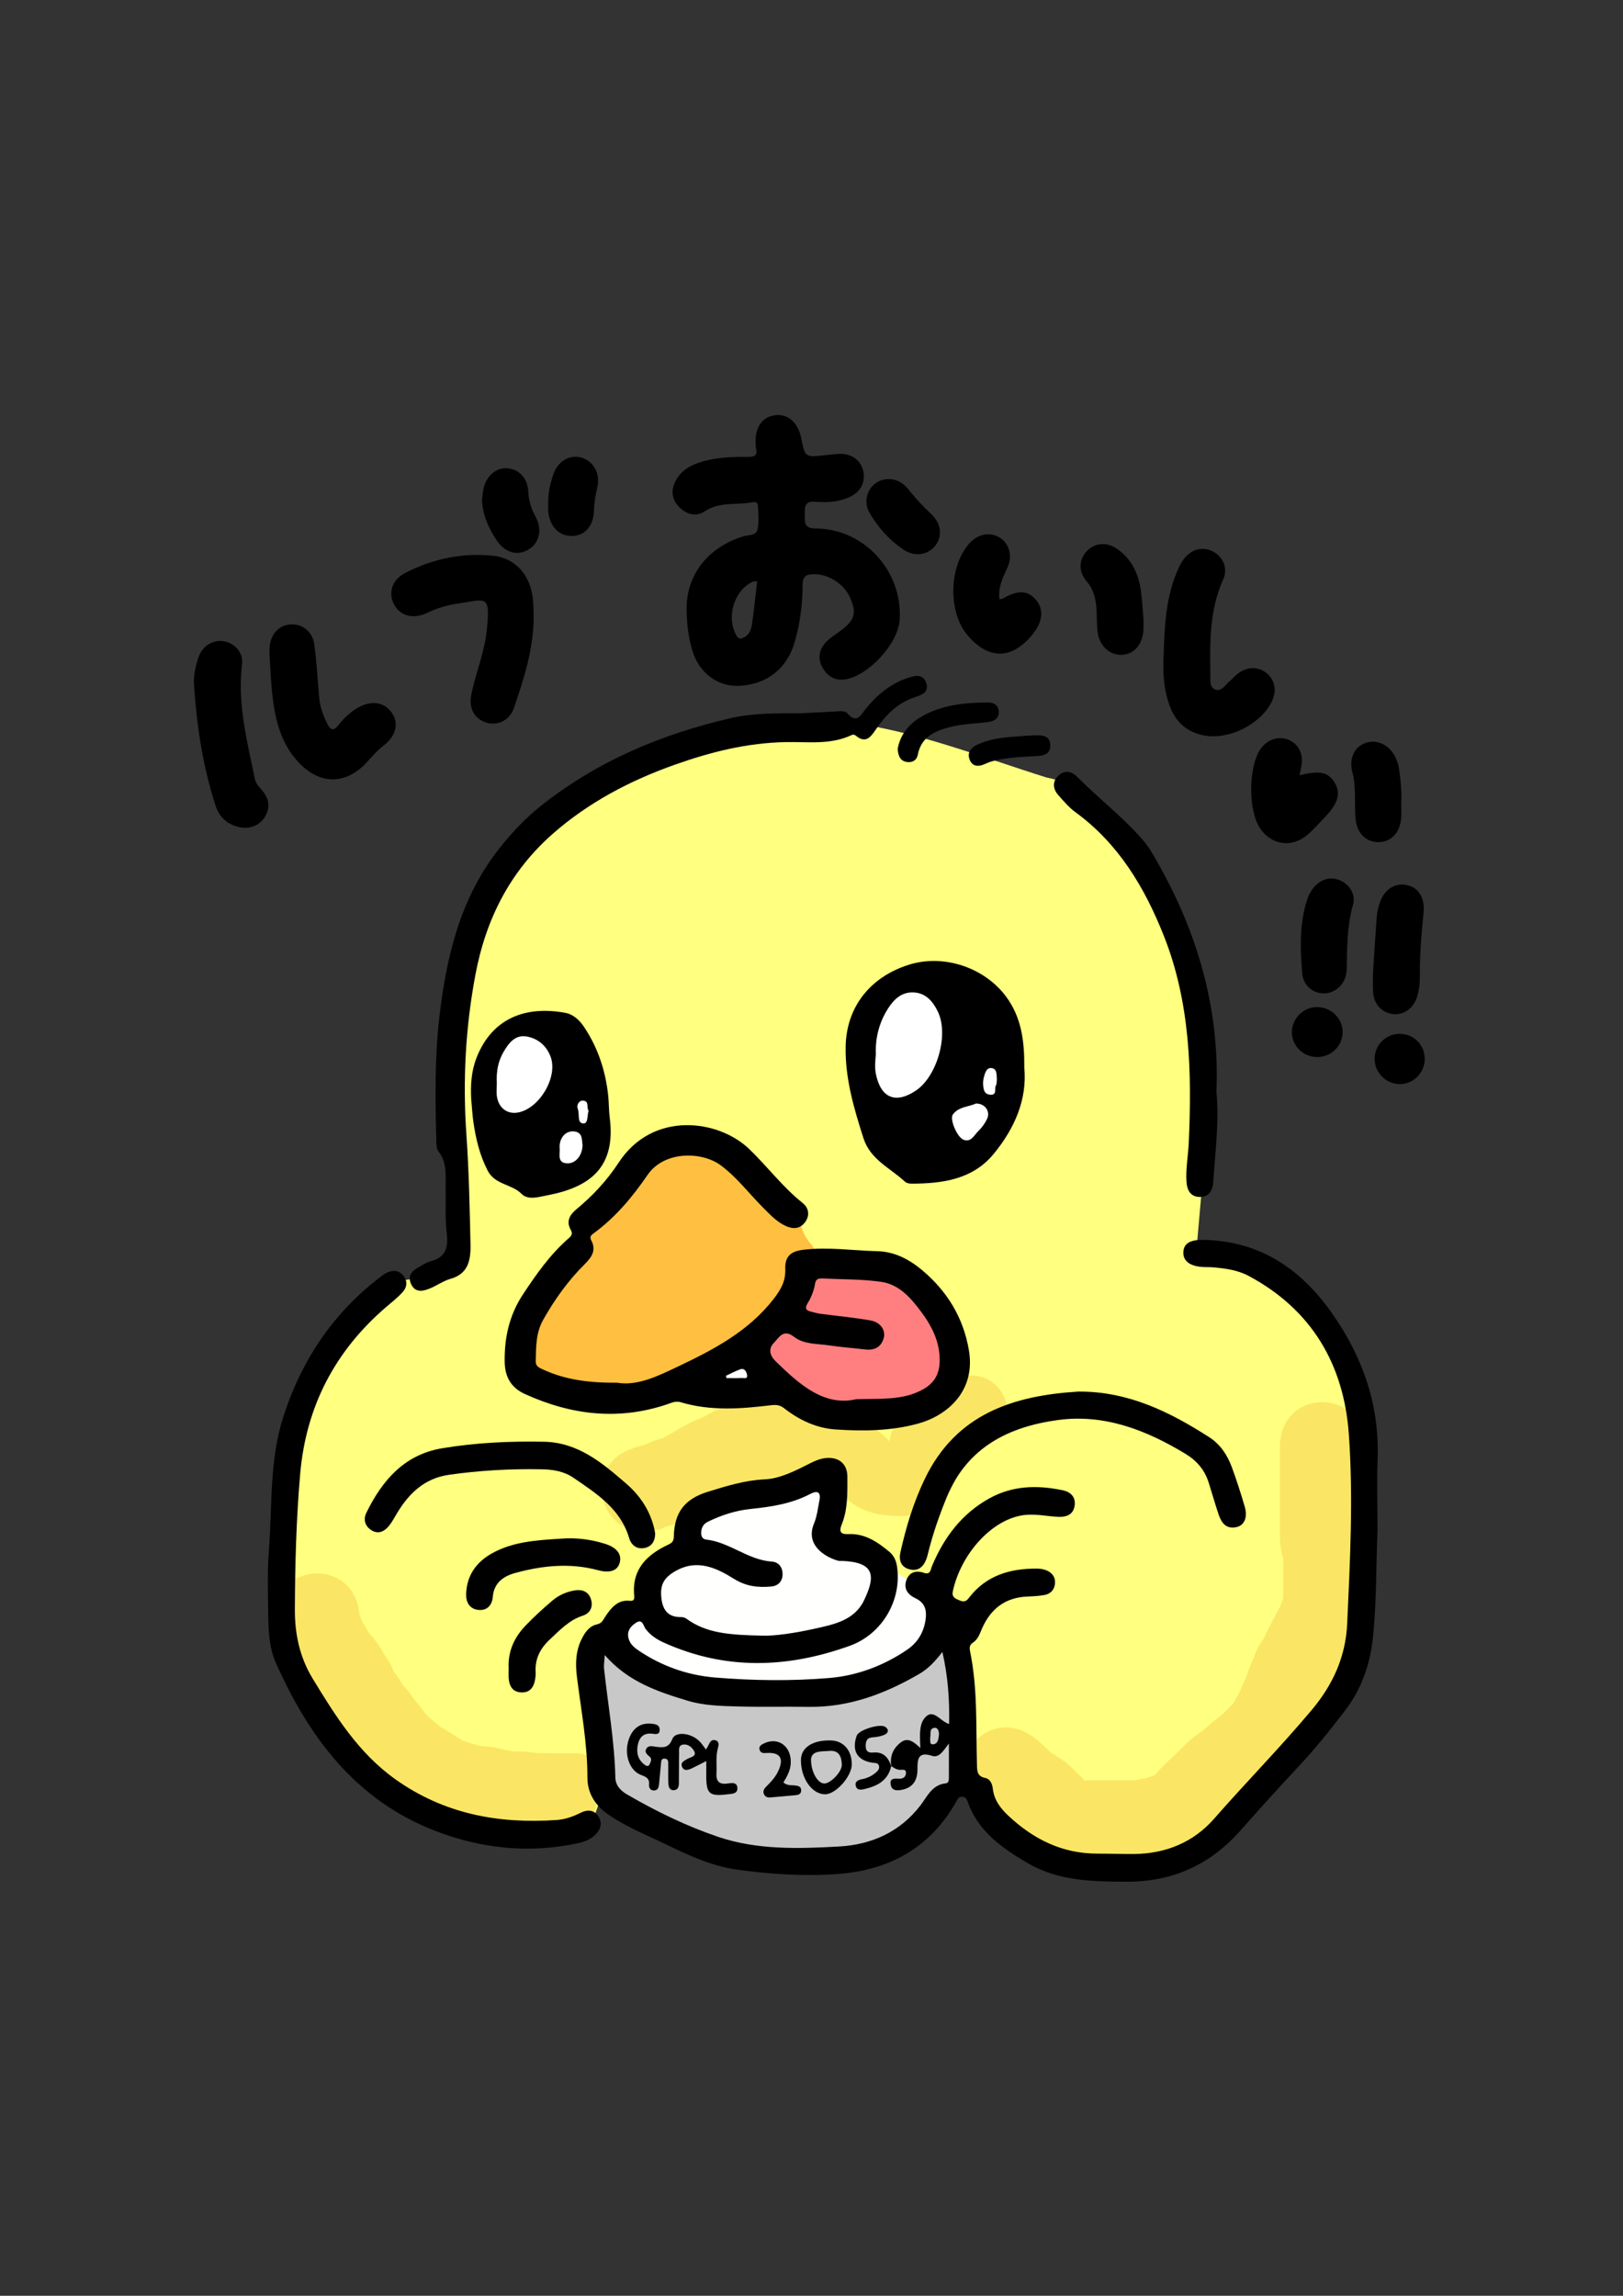 <?xml version="1.0" encoding="UTF-8" standalone="no"?>
<!-- Generator: Adobe Illustrator 23.0.3, SVG Export Plug-In . SVG Version: 6.00 Build 0)  -->

<svg
   xmlns:dc="http://purl.org/dc/elements/1.1/"
   xmlns:cc="http://creativecommons.org/ns#"
   xmlns:rdf="http://www.w3.org/1999/02/22-rdf-syntax-ns#"
   xmlns:svg="http://www.w3.org/2000/svg"
   xmlns="http://www.w3.org/2000/svg"
   xmlns:sodipodi="http://sodipodi.sourceforge.net/DTD/sodipodi-0.dtd"
   xmlns:inkscape="http://www.inkscape.org/namespaces/inkscape"
   version="1.1"
   id="レイヤー_1"
   x="0px"
   y="0px"
   viewBox="0 0 595.28 841.89"
   style="enable-background:new 0 0 595.28 841.89;"
   xml:space="preserve"
   sodipodi:docname="lube_oishii_Coler.svg"
   inkscape:version="0.92.3 (2405546, 2018-03-11)"><rect x="0" y="0" width="595.28" height="841.89" fill="#333333" stroke="none"/><defs
   id="defs73" /><sodipodi:namedview
   pagecolor="#ffffff"
   bordercolor="#666666"
   borderopacity="1"
   objecttolerance="10"
   gridtolerance="10"
   guidetolerance="10"
   inkscape:pageopacity="0"
   inkscape:pageshadow="2"
   inkscape:window-width="1920"
   inkscape:window-height="1057"
   id="namedview71"
   showgrid="false"
   inkscape:zoom="0.80414305"
   inkscape:cx="132.2896"
   inkscape:cy="260.77953"
   inkscape:window-x="-8"
   inkscape:window-y="-8"
   inkscape:window-maximized="1"
   inkscape:current-layer="layer2" />
<g
   inkscape:groupmode="layer"
   id="layer2"
   inkscape:label="Layer 2"
   style="display:inline"><path
     d="m 306.77,264.746 c -17.901,0.886 -36.374,-0.287 -53.344,6.617 -29.385,9.351 -59.49,25.864 -74.66,54.018 -14.926,28.361 -15.393,61.889 -14.342,93.486 2.387,5.136 3.745,10.676 3.445,16.473 -0.623,7.388 0.414,14.801 0.273,22.127 -1.002,5.789 -6.71,8.301 -11.547,10.092 -5.955,2.753 -13.859,0.626 -18.129,6.699 -23.431,19.346 -35.816,50.045 -34.834,79.9 -0.308,17.478 -3.363,35.333 1.119,52.426 10.707,27.492 31.457,53.202 60.726,62.368 15.943,5.161 33.927,7.219 49.897,1.15 3.043,-3.143 3.498,-7.795 5.498,-11.555 13.611,9.639 29.262,16.566 44.84,21.637 17.543,3.816 35.982,4.516 53.564,0.908 13.241,-3.532 23.762,-13.614 30.305,-25.254 4.486,-3.42 9.975,1.318 10.541,6.023 8.792,16.076 27.91,23.749 45.393,23.967 16.161,1.415 33.663,-2.994 44.904,-15.439 10.939,-11.962 21.64,-24.138 32.533,-36.145 10.002,-11.028 17.838,-24.938 17.312,-40.142 1.358,-24.171 1.802,-48.694 0.579,-72.962 -3.582,-23.419 -16.934,-46.65 -38.303,-57.926 -7.374,-3.476 -15.576,-4.887 -23.689,-4.867 3.161,-38.629 8.963,-78.929 -5.975,-115.81 -6.018,-16.331 -14.095,-32.21 -27.822,-43.445 -6.363,-5.722 -12.279,-12.505 -21.128,-13.944 -24.006,-7.524 -47.778,-16.999 -72.757,-20.258 -1.473,-0.017 -2.928,-0.407 -4.4,-0.145 z"
     id="path2-8"
     inkscape:connector-curvature="0"
     style="fill:#ffff80;fill-opacity:1" /><path
     d="m 198.368,372.323 c -14.378,-0.324 -24.506,13.979 -23.66,27.416 0.649,10.279 1.184,21.744 7.602,30.33 3.868,2.292 8.234,3.883 11.762,6.648 10.264,-0.613 24.024,-4.018 27.084,-15.564 1.687,-8.555 -0.019,-17.431 -1.123,-25.967 -2.227,-7.779 -4.607,-17.267 -11.867,-21.838 -3.147,-0.922 -6.528,-1.109 -9.797,-1.025 z"
     id="path14-2"
     inkscape:connector-curvature="0"
     style="fill:#ffffff;fill-opacity:1" /><path
     d="m 341.202,354.514 c -15.661,0.666 -29.758,14.588 -28.695,30.621 0.313,12.129 3.348,24.19 8.123,35.23 3.582,4.877 8.991,8.434 13.814,11.756 11.708,0.524 25.096,-2.698 31.473,-13.629 7.376,-9.37 9.313,-21.559 7.961,-33.144 0.169,-14.495 -10.891,-28.225 -25.479,-30.375 -2.37,-0.433 -4.791,-0.592 -7.197,-0.46 z"
     id="path8-0"
     inkscape:connector-curvature="0"
     style="fill:#ffffff;fill-opacity:1;stroke:none;stroke-opacity:1" /><path
     style="fill:#ff8000;fill-opacity:0.502"
     d="m 252.435,418.578 c -10.253,-0.683 -18.62,6.888 -23.163,15.392 -4.458,6.645 -12.174,11.046 -16.779,17.444 -0.932,2.817 2.748,6.33 -0.964,8.036 -10.131,10.66 -21.021,23.877 -19.261,39.587 1.836,6.915 10.544,7.493 16.279,9.371 12.356,2.329 25.698,3.057 37.241,-2.741 16.012,-7.524 33.411,-15.902 43.113,-31.408 2.864,-3.754 2.08,-8.674 3.689,-12.662 2.403,-0.44 7.334,-0.97 5.402,-4.766 -2.183,-2.305 -3.586,-4.775 -4.332,-7.807 -3.226,-5.14 -9.737,-6.857 -13.039,-12.022 -7.543,-8.248 -15.777,-18.838 -28.187,-18.425 z"
     id="path4689"
     inkscape:connector-curvature="0" /><path
     style="fill:#ff0080;fill-opacity:0.502"
     d="m 300.964,465.999 c -6.915,0.256 -5.908,8.804 -8.992,12.846 -1.867,6.157 5.931,8.33 10.533,8.422 5.775,1.328 13.072,-0.181 17.83,3.412 -2.162,3.601 -6.879,-0.205 -10.178,0.453 -6.585,-0.416 -13.6,-0.726 -19.16,-4.545 -7.821,-2.331 -16.022,8.489 -10.533,15.104 8.534,9.915 21.236,19.757 35.168,16.541 10.873,0.067 24.923,0.157 31.316,-10.414 5.497,-12.951 -3.179,-26.65 -12.342,-35.443 -9.227,-8.098 -22.533,-5.206 -33.643,-6.375 z"
     id="path4687"
     inkscape:connector-curvature="0" /><path
     d="m 271.695,499.841 c -2.821,0.701 -7.19,2.079 -7.958,4.364 -0.007,4.998 6.371,2.547 9.907,2.874 3.782,-1.142 1.495,-7.516 -1.949,-7.238 z"
     id="path4-3"
     inkscape:connector-curvature="0"
     style="fill:#fffffe;fill-opacity:1" /><path
     style="fill:#fffffe;fill-opacity:1"
     d="m 299.303,542.56 c -8.421,2.826 -16.841,6.185 -25.894,6.438 -7.013,1.376 -16.119,2.717 -19.897,9.543 -1.866,4.6 1.839,10.365 6.975,9.793 7.533,2.404 15.043,6.79 22.508,8.311 -3.073,2.446 -8.21,-0.338 -11.348,-1.529 -7.18,-4.463 -16.328,-8.191 -24.484,-3.922 -7.802,2.986 -11.297,12.792 -7.174,20.002 2.224,4.41 7.468,4.861 11.4,6.363 15.619,8.613 34.519,5.777 51.199,2.467 9.647,-1.617 18.407,-8.492 20.318,-18.393 2.12,-6.219 -2.639,-12.888 -9.119,-13.232 -4.998,-0.258 -13.591,-1.666 -11.684,-8.604 1.338,-5.091 5.216,-12.918 -0.449,-16.713 -0.729,-0.358 -1.541,-0.532 -2.352,-0.523 z"
     id="path4728"
     inkscape:connector-curvature="0" /><path
     style="fill:#fffffe;fill-opacity:1"
     d="m 325.469,577.777 c -0.273,12.229 -10.636,21.97 -22.354,23.709 -20.425,5.924 -44.322,5.596 -62.38,-6.379 -1.718,-3.643 -6.271,-7.047 -10.016,-3.85 -6.656,3.65 -5.034,14.17 1.551,16.99 19.476,13.458 44.527,11.179 66.973,10.974 15.044,-1.045 31.702,-5.295 41.465,-17.584 4.21,-6.162 4.21,-17.11 -3.857,-20.02 -3.867,-1.911 -7.306,-4.551 -10.869,-6.953 -0.171,1.037 -0.341,2.074 -0.512,3.111 z"
     id="path4726"
     inkscape:connector-curvature="0" /><path
     style="fill:#c8c8c8;fill-opacity:1"
     d="m 344.44,599.365 c -8.517,13.153 -24.537,18.443 -39.143,21.229 -14.939,1.586 -30.082,0.541 -45.092,-0.023 -15.799,-1.913 -26.986,-5.942 -40.927,-17.339 -2.055,-1.921 -1.676,0.116 -2.205,2.463 -0.645,15.514 4.252,30.688 3.824,46.162 1.488,9.088 11.598,11.525 18.36,15.547 17.656,9.306 37.506,15.051 57.603,13.631 15.503,0.292 33.089,-3.174 42.66,-16.541 2.224,-4.119 5.842,-7.278 10.062,-8.654 4.122,-5.458 0.497,-12.688 1.822,-18.859 0.314,-13.69 -0.438,-27.573 -4.488,-40.738 -0.826,1.042 -1.651,2.083 -2.477,3.125 z"
     id="path2-4"
     inkscape:connector-curvature="0"
     sodipodi:nodetypes="cccccccccccccc" /><path
     style="fill:#fae664;fill-opacity:1;stroke:none;stroke-width:0.378;stroke-linecap:round;stroke-linejoin:round;stroke-miterlimit:0;stroke-dasharray:none;stroke-opacity:1;paint-order:normal"
     d="m 356.482,504.428 c -2.628,0.017 -5.461,0.874 -8.299,2.857 -0.208,0.146 -0.417,0.292 -0.625,0.438 -1.227,0.884 -2.432,1.806 -3.566,2.805 -2.754,0.244 -5.634,1.424 -8.369,3.879 -0.695,0.625 -0.339,0.307 -1.068,0.949 -1.614,1.41 -3.168,2.89 -4.467,4.604 -0.46,0.641 -0.934,1.272 -1.381,1.922 -1.357,1.974 -2.09,4.336 -2.525,6.684 -0.122,-0.143 -0.151,-0.188 -0.311,-0.365 -1.251,-1.394 -2.67,-2.594 -4.244,-3.604 0.334,0.299 0.074,0.057 -0.723,-0.482 -1.33,-0.901 -2.714,-1.707 -4.166,-2.396 -1.992,-0.833 -4.03,-1.506 -6.115,-2.066 -1.283,-0.321 -2.498,-0.472 -3.658,-0.506 -2.327,-4.9 -7.302,-8.658 -14.939,-8.664 -0.701,0 -1.401,-9.5e-4 -2.102,-0.002 -1.483,-0.002 -2.967,-0.008 -4.449,-0.004 -2.077,0.013 -4.159,0.043 -6.219,0.342 -2.309,0.378 -4.562,0.953 -6.781,1.695 -2.358,0.903 -4.595,2.027 -6.852,3.154 -0.458,0.26 -0.919,0.517 -1.375,0.781 -0.444,0.151 -0.567,0.202 -2.391,1.043 -0.472,0.262 -0.948,0.517 -1.416,0.785 -0.224,0.129 -0.908,0.479 -0.66,0.404 0.021,-0.006 0.064,-0.032 0.088,-0.041 -0.562,0.278 -0.805,0.398 -1.904,1.066 -0.018,0.011 0.041,-0.015 0.061,-0.021 -0.021,0.013 -0.068,0.036 -0.098,0.053 -0.243,0.082 -0.276,0.089 -0.611,0.203 -2.309,0.895 -3.045,1.179 -5.74,2.607 0.044,-0.023 0.078,-0.04 0.057,-0.012 -0.054,0.072 -0.158,0.087 -0.238,0.129 -0.803,0.423 -1.621,0.82 -2.41,1.268 -0.669,0.379 -1.272,0.842 -1.912,1.26 -0.912,0.475 -1.794,1.013 -2.695,1.506 -0.045,0.02 -0.111,0.06 -0.176,0.1 -0.053,0.029 -0.105,0.062 -0.158,0.09 0.543,-0.24 -0.663,0.287 -0.396,0.223 0.028,-0.007 0.06,-0.014 0.09,-0.019 -0.36,0.237 -0.708,0.45 -0.68,0.252 -0.293,0.087 -0.591,0.162 -0.875,0.273 -0.205,0.081 0.853,-0.225 0.641,-0.164 -1.565,0.449 -3.145,0.86 -4.617,1.578 1.461,-0.528 -0.821,0.356 -1.752,0.764 -1.484,0.411 -2.938,0.778 -4.383,1.344 -0.099,0.039 -0.142,0.062 -0.295,0.123 -19.252,6.446 -11.563,34.858 9.189,29.67 1.057,0.166 1.815,-0.457 2.643,-0.891 0.244,-0.06 0.49,-0.12 0.734,-0.18 2.221,-0.559 4.237,-1.452 6.193,-2.305 -0.723,0.349 3.274,-1.059 3.322,-1.076 2.161,-0.735 4.19,-1.778 6.158,-2.92 1.351,-0.712 2.542,-1.417 4.029,-2.314 0.192,-0.126 0.386,-0.25 0.576,-0.379 0.007,-0.004 0.012,-0.009 0.019,-0.014 0.196,0.22 0.693,-0.395 1.02,-0.57 0.391,-0.209 0.775,-0.431 1.16,-0.65 0.301,-0.126 0.601,-0.254 0.9,-0.385 2.1,-0.642 4.065,-1.599 5.961,-2.703 0.855,-0.509 0.954,-0.575 0.943,-0.576 -0.051,0.035 -0.025,0.023 1.211,-0.682 1.663,-0.643 3.214,-1.476 4.756,-2.369 -0.021,0.022 -0.09,0.076 -0.062,0.064 0.204,-0.088 3.005,-1.471 2.271,-1.121 0.571,-0.156 1.776,-0.51 1.068,-0.297 0.393,0.036 1.272,0.003 1.793,0 1.404,-0.003 2.807,0.004 4.211,0.006 0.71,10e-4 1.419,10e-4 2.129,0.002 1.831,0.001 3.495,-0.231 5.021,-0.625 1.72,1.807 4.109,3.252 7.266,4.041 -0.481,-0.094 -0.49,-0.105 0.709,0.232 0.317,0.085 0.634,0.171 0.951,0.256 -0.077,-0.02 -0.128,-0.031 -0.082,-0.004 0.021,0.012 0.075,0.027 0.109,0.041 -0.027,-0.012 -0.043,-0.016 -0.049,-0.012 -0.042,-0.016 -0.077,-0.019 0.004,0.023 0.089,0.113 0.574,0.432 1.043,0.725 0.317,0.342 0.634,0.682 0.951,1.023 1.818,1.725 3.376,3.055 5.391,4.5 2.248,1.543 4.844,2.428 7.441,3.176 2.574,0.679 5.229,0.841 7.877,0.912 2.841,0.168 5.637,-0.122 8.42,-0.674 3.842,-1.121 7.599,-3.088 10.111,-6.311 0.721,-0.924 1.287,-1.961 1.93,-2.941 1.609,-2.921 2.311,-6.16 2.674,-9.441 0.042,-0.46 0.064,-0.921 0.088,-1.383 3.261,-0.2 6.592,-1.722 9.396,-5.021 -0.143,0.139 -0.104,0.09 0.82,-0.719 0.144,-0.126 -0.575,0.497 -0.41,0.4 1.962,-1.143 0.428,-0.472 0.912,-0.682 0.189,-0.132 0.377,-0.264 0.566,-0.396 12.298,-8.595 4.729,-24.336 -6.66,-24.264 z M 243.057,527.342 c 0.074,-0.022 0.147,-0.046 0.221,-0.07 0.072,-0.024 -0.147,0.035 -0.221,0.053 -0.002,0.008 9.8e-4,0.011 0,0.018 z m 241.932,-13.154 c -7.772,0 -15.545,5.497 -15.545,16.488 v 3.777 6.828 5.109 3.793 3.713 3.729 3.805 c -0.066,2.29 0.06,4.564 0.432,6.826 0.233,1.471 0.647,2.902 1.104,4.316 0.087,0.271 -0.185,-0.538 -0.266,-0.811 -0.106,-0.473 -0.029,0.791 -0.025,1.057 0.012,1.144 0.006,2.288 0.004,3.432 -0.003,1.251 -0.003,2.501 -0.004,3.752 -4.1e-4,1.246 -1e-5,2.493 0,3.738 0.021,0.286 0.002,1.256 -0.01,2.025 -0.02,0.116 -0.038,0.228 -0.057,0.346 -0.404,1.035 -0.75,2.08 -1.08,3.08 -0.139,0.246 -0.277,0.493 -0.414,0.74 0.036,-0.069 0.117,-0.209 0.08,-0.162 -0.204,0.26 -0.343,0.565 -0.516,0.848 -0.824,1.61 -1.6,3.102 -1.938,3.709 -0.862,1.517 -1.552,3.004 -2.096,4.051 -0.437,0.991 -0.896,1.93 -1.283,2.705 -1.115,1.296 -2.112,3.376 -2.779,4.797 -1.272,3.389 -0.958,2.178 -2.09,5.285 0.035,-0.114 0.163,-0.447 0.107,-0.342 -0.583,1.096 -0.895,2.383 -1.268,3.555 -0.087,0.273 0.196,-0.541 0.25,-0.822 0.032,-0.166 -0.122,0.316 -0.184,0.473 -0.213,0.606 -0.338,0.941 -0.453,1.291 -0.593,1.139 -1.103,2.308 -1.574,3.516 -0.711,1.597 -0.944,2.004 -1.395,2.893 -0.125,0.199 -0.422,0.71 -1.066,1.855 -0.181,0.322 -0.345,0.653 -0.512,0.982 -0.113,0.19 -0.214,0.346 -0.201,0.26 0.027,-0.174 0.197,-0.289 0.291,-0.438 0.01,-0.016 0.03,-0.069 0.018,-0.055 -0.785,0.861 -1.18,1.4 -0.768,0.848 -0.548,0.628 -1.529,1.579 -2.684,2.859 -0.041,-0.006 -0.865,0.743 -1.215,1.078 -1.037,0.82 -1.556,1.181 -2.906,2.201 -1.391,1.219 -2.568,2.318 -3.895,3.457 -0.058,0.005 0.029,-0.082 0.01,-0.068 -1.064,0.735 -2.121,1.491 -3.166,2.254 -2.003,1.606 -3.855,3.387 -5.564,5.299 0.126,-0.144 0.258,-0.283 0.379,-0.432 0.015,-0.018 -0.041,0.025 -0.059,0.041 -0.136,0.117 -0.268,0.238 -0.402,0.357 -0.197,0.176 -0.401,0.344 -0.59,0.527 -1.607,1.561 -0.854,0.991 -1.453,1.441 -1.091,1.01 -2.166,2.04 -3.232,3.076 -1.462,1.465 -2.476,2.601 -3.449,3.691 -1.242,0.49 1.999,-0.756 -2.34,0.865 1.151,-0.614 -1.732,0.604 -1.621,0.516 0.096,-0.076 0.229,-0.09 0.344,-0.133 -1.319,-0.02 -2.591,0.624 -3.908,0.607 -1.063,0.051 -2.128,0.052 -3.191,0.055 -1.378,0.002 -2.755,4e-5 -4.133,-0.002 -1.357,-0.002 -2.714,-0.002 -4.07,-0.002 -1.349,-1.1e-4 -2.7,-1e-5 -4.049,0 -0.931,2e-5 -1.862,0 -2.793,0 -0.086,-0.093 -0.134,-0.144 -0.197,-0.213 -0.126,-0.119 -0.408,-0.401 -1.262,-1.277 0.143,0.141 0.57,0.568 0.43,0.424 -0.272,-0.278 -0.814,-0.827 -1.326,-1.316 -0.502,-0.548 -1.147,-1.123 -1.707,-1.635 -1.508,-1.696 -3.35,-2.993 -5.227,-4.244 -1.497,-0.863 -1.601,-1.014 -2.469,-1.629 -0.267,-0.165 -0.532,-0.33 -0.799,-0.494 -1.773,-1.372 -0.854,-0.624 -0.203,-0.16 -1.259,-1.307 -2.591,-2.545 -3.971,-3.723 -0.94,-0.802 -0.322,-0.287 -1.889,-1.498 -17.681,-13.064 -36.155,11.94 -18.475,25.004 -0.489,-0.436 -0.411,-0.362 0.252,0.203 0.716,0.597 1.473,1.334 2.506,2.398 1.83,1.719 3.214,2.87 5.332,4.141 0.981,0.671 1.946,1.369 2.967,1.98 0.374,0.389 0.395,0.423 1.094,1.055 0.052,0.045 0.197,0.193 0.156,0.137 -0.079,-0.109 -0.37,-0.393 -0.273,-0.299 4.464,4.369 -1.818,-1.806 1.914,1.93 -1.335,-1.483 0.85,0.92 1.342,1.416 0.529,0.685 0.834,1.144 1.957,2.162 0.778,0.706 1.568,1.398 2.352,2.098 3.908,3.021 7.933,4.446 12.809,4.629 h 3.727 c 1.251,0 2.504,1e-5 3.756,0 1.348,-2e-5 2.695,-1.2e-4 4.043,0 1.345,0 2.69,-5e-5 4.035,0.002 1.425,0.002 2.852,0.006 4.277,0.004 1.891,-0.007 3.783,-0.02 5.67,-0.162 1.183,-0.109 2.351,-0.241 3.523,-0.438 0.453,-0.076 0.924,-0.092 1.355,-0.25 0.081,-0.03 -0.172,0.008 -0.258,0.012 2.363,-0.278 4.735,-0.678 6.967,-1.535 0.631,-0.211 1.266,-0.413 1.895,-0.633 0.183,-0.064 0.732,-0.229 0.539,-0.217 -0.036,0.002 -0.104,0.032 -0.154,0.043 0.807,-0.259 1.489,-0.468 2.35,-0.861 0.261,-0.119 -0.54,0.193 -0.811,0.289 2.026,-0.732 4.072,-1.558 5.879,-2.705 0.74,-0.472 1.507,-0.903 2.219,-1.416 1.73,-1.247 3.211,-2.815 4.609,-4.41 -0.93,0.921 1.205,-1.308 1.588,-1.736 0.056,-0.062 -0.249,0.223 -0.191,0.162 0.179,-0.189 0.371,-0.365 0.557,-0.547 1.092,-1.062 2.2,-2.108 3.309,-3.152 0.643,-0.641 1.961,-1.85 3.674,-3.564 0.039,-0.047 0.17,-0.174 0.117,-0.143 -0.096,0.058 -0.33,0.301 -0.25,0.223 0.461,-0.453 1.304,-1.138 1.465,-1.389 1.452,-1.049 2.983,-1.991 4.34,-3.168 0.921,-0.791 1.84,-1.579 2.732,-2.404 0.134,-0.124 0.556,-0.452 0.383,-0.393 -0.07,0.024 -0.119,0.086 -0.18,0.129 -1.915,1.281 3.731,-2.63 2.514,-1.904 2.56,-2.026 3.214,-2.737 5.336,-4.879 0.132,-0.151 0.264,-0.302 0.395,-0.455 0.025,-0.03 0.102,-0.119 0.072,-0.094 -0.156,0.132 -0.6,0.556 -0.451,0.416 1.227,-1.161 0.569,-0.482 1.969,-1.943 0.016,-0.016 -0.036,0.026 -0.055,0.039 2.07,-2.195 4.086,-4.459 5.535,-7.131 0.184,-0.349 0.373,-0.696 0.553,-1.047 0.003,-0.005 -0.012,1.1e-4 -0.018,0 -0.149,0.226 -0.298,0.452 -0.447,0.678 0.821,-1.38 1.512,-2.37 2.164,-3.812 -0.05,0.087 -0.18,0.356 -0.15,0.26 0.377,-1.234 1.426,-2.488 1.742,-3.51 0.243,-0.551 0.486,-1.102 0.727,-1.654 3e-5,0.055 0.106,-0.188 0.238,-0.508 0.105,-0.182 0.289,-0.425 0.189,-0.477 0.032,-0.085 0.032,-0.072 0.068,-0.172 0.033,-0.088 -0.027,0.026 -0.078,0.119 0.821,-1.514 1.392,-2.959 1.938,-4.576 -0.05,0.14 -0.11,0.321 -0.121,0.318 0.073,-0.187 0.085,-0.231 0.143,-0.381 0.046,-0.138 0.094,-0.267 0.141,-0.408 0.035,-0.107 -0.023,0.072 -0.078,0.24 0.669,-1.767 0.242,-0.951 1.322,-3.488 -0.53,0.964 0.555,-1.412 0.957,-2.344 0.315,-0.42 0.475,-0.673 1.475,-2.303 0.741,-1.408 1.487,-2.841 2.113,-4.307 0.036,-0.084 -0.091,0.159 -0.137,0.238 0.44,-0.876 0.971,-1.727 1.324,-2.645 0.055,-0.144 -0.147,0.272 -0.227,0.404 -0.012,0.02 0.015,-0.046 0.021,-0.068 0.196,-0.337 0.392,-0.673 0.588,-1.01 0.188,-0.357 1.832,-3.4 1.773,-3.424 -0.004,-0.002 -0.006,-7.2e-4 -0.01,-0.002 0.837,-1.439 1.986,-2.93 2.75,-5.305 0.646,-1.867 0.731,-2.363 1.49,-4.303 0.699,-2.219 1.262,-4.461 1.555,-6.773 0.157,-1.92 0.28,-3.822 0.215,-5.748 0,-1.241 0.002,-2.483 0.002,-3.725 10e-4,-1.237 0.002,-2.472 0.004,-3.709 0.002,-1.367 0.008,-2.733 -0.012,-4.1 -0.047,-2.224 -0.159,-4.453 -0.592,-6.641 -0.351,-1.581 -0.356,-1.604 -0.645,-2.568 v -0.844 -0.725 -3.805 -3.729 -3.713 -3.793 -5.109 -6.828 -3.777 c 0,-10.992 -7.773,-16.488 -15.545,-16.488 z m 1.576,110.629 c -0.023,0.06 -0.037,0.102 -0.062,0.168 -0.007,0.021 -0.014,0.042 -0.021,0.062 0.042,-0.118 0.047,-0.117 0.084,-0.23 z m -106.297,54.512 c -0.018,-0.014 -0.035,-0.025 -0.053,-0.039 0.074,0.063 0.295,0.254 0.223,0.189 -0.056,-0.051 -0.113,-0.1 -0.17,-0.15 z m 17.299,-26.672 c 0.363,0.344 -1.028,-1.12 0,0 z m -35.592,-123.445 c -0.1,0.229 -0.441,0.585 -0.664,0.809 0.223,-0.265 0.448,-0.521 0.664,-0.809 z m -30.15,0.465 c -0.122,0.013 -0.427,0.049 -0.438,0.064 -0.01,0.015 0.006,0.021 0.025,0.027 -0.117,0.003 -0.233,3.8e-4 -0.35,0 0.034,-0.007 0.061,-0.017 0.096,-0.023 0.725,-0.073 0.788,-0.082 0.666,-0.068 z m -98.398,1.092 v 0.002 c -0.032,0.008 -0.06,0.019 -0.092,0.027 0.031,-0.01 0.061,-0.019 0.092,-0.029 z m 43.211,14.045 c 0.085,-0.054 0.064,-0.041 -0.186,0.127 0.151,-0.015 -0.123,0.112 -0.447,0.25 0.223,-0.128 -0.086,0.051 0.182,-0.102 0.175,-0.1 0.366,-0.221 0.451,-0.275 z m 29.354,0.705 c 0.244,0.098 0.682,0.222 0.193,0.086 -0.116,-0.048 -0.066,-0.025 -0.133,-0.053 -0.019,-0.01 -0.045,-0.026 -0.06,-0.033 z m 1,0.74 0.01,0.006 c 0.029,0.028 0.081,0.069 0.102,0.092 0.033,0.036 -0.054,-0.045 -0.111,-0.098 z m 0.408,0.248 c 0.207,0.125 0.517,0.314 0.518,0.314 -0.187,-0.04 -0.355,-0.167 -0.518,-0.314 z m -39.035,2.463 c -0.132,0.065 -0.268,0.12 -0.402,0.18 -0.026,0.009 -0.042,0.015 -0.078,0.027 0.06,-0.026 0.12,-0.051 0.18,-0.076 0.1,-0.043 0.399,-0.179 0.301,-0.131 z m -0.998,0.303 c 0.025,-0.007 0.047,-0.003 0.066,0.019 0.02,0.024 -0.228,0.148 -0.477,0.264 0.054,-0.031 0.108,-0.061 0.162,-0.092 0.079,-0.043 0.173,-0.17 0.248,-0.191 z m -151.092,27.717 c -7.772,0 -15.545,5.497 -15.545,16.488 -0.067,2.54 0.753,4.794 1.299,7.211 0.429,1.968 1.444,4.195 1.973,5.523 0.808,2.314 2.113,4.396 3.424,6.449 -0.111,-0.166 -0.421,-0.677 -0.332,-0.498 0.835,1.675 1.97,3.242 2.994,4.807 0.328,0.443 0.631,0.902 0.982,1.326 0.422,0.51 0.876,0.994 1.322,1.484 0.086,0.108 0.391,0.478 0.562,0.688 0.049,0.074 0.254,0.404 0.67,1.072 0.625,1.212 1.378,2.347 2.152,3.467 0.339,0.858 0.589,1.354 1.301,2.773 0.905,1.755 2.08,3.341 3.283,4.898 0.016,0.022 0.022,0.038 0.039,0.062 -0.003,-0.006 -0.023,-0.043 -0.019,-0.037 0.024,0.042 0.019,0.031 0.041,0.07 0.076,0.114 0.161,0.221 0.182,0.285 0.016,0.049 -0.043,-0.051 -0.09,-0.129 0.631,1.107 0.879,1.488 1.406,2.234 -0.061,-0.086 -0.147,-0.209 -0.098,-0.119 1.011,1.842 2.431,3.419 3.914,4.902 0.182,0.258 0.439,0.633 0.84,1.26 1.063,1.438 1.906,2.438 2.842,3.547 -0.001,0.003 -0.005,-0.002 -0.006,0.002 -0.054,0.167 0.203,0.286 0.307,0.428 0.678,0.923 1.417,1.842 2.117,2.707 1.812,2.28 3.919,4.29 6.135,6.17 1.426,1.22 2.854,2.435 4.305,3.623 1.631,1.259 2.668,1.833 4.66,2.977 0.211,0.121 -0.85,-0.472 -0.648,-0.336 0.124,0.084 0.259,0.15 0.391,0.223 1.063,0.716 2.112,1.358 3.209,1.955 0.661,0.495 2.54,1.753 3.111,2.148 2.002,1.292 4.158,2.328 6.428,3.055 2.596,0.831 1.128,0.241 1.855,0.535 1.563,0.6 3.463,1.028 5.172,1.561 2.759,0.843 5.603,1.314 8.469,1.584 0.046,0.041 0.679,0.065 1.252,0.08 1.45,0.41 2.925,0.776 4.422,0.963 2.233,0.597 4.567,0.764 6.865,0.881 1.148,0.058 2.298,0.06 3.447,0.074 -0.026,0.006 -0.036,0.015 -0.002,0.027 1.948,0.34 3.919,0.473 5.893,0.551 1.692,0.051 3.384,0.052 5.076,0.053 1.45,-10e-4 2.901,-0.003 4.352,-0.004 1.277,-7.4e-4 2.553,7e-5 3.83,0 0.829,-2e-5 0.415,1e-5 1.244,0 11.761,-10.772 11.321,-31.31 0,-31.09 -0.83,0 -0.416,-2e-5 -1.246,0 -1.283,6e-5 -2.565,10e-4 -3.848,0.002 -1.44,9.9e-4 -2.88,0.003 -4.32,0.004 -1.32,-4e-4 -2.64,-4e-4 -3.959,-0.033 -0.858,-0.025 -1.709,-0.072 -2.553,-0.25 -2.144,-0.29 -4.293,-0.381 -6.455,-0.389 -1.717,-0.062 0.261,0.01 -0.797,-0.029 -0.053,-0.002 -0.196,-0.043 -0.158,-0.006 0.013,0.013 0.106,0.034 0.164,0.053 -0.168,-0.045 -0.013,-0.021 -0.84,-0.205 -1.381,-0.26 -1.966,-0.364 -2.395,-0.439 -0.081,-0.022 0.039,-0.002 -0.234,-0.064 -2.312,-0.579 -4.624,-1.143 -7.029,-1.15 -0.742,-0.04 -1.474,-0.158 -2.188,-0.371 -1.746,-0.521 -3.519,-0.948 -5.23,-1.578 -0.439,-0.128 -0.564,-0.164 -0.764,-0.221 -0.401,-0.327 -0.797,-0.663 -1.273,-0.877 -0.024,-0.011 -0.025,-0.005 -0.027,-0.002 -0.627,-0.47 -0.798,-0.555 -3.207,-2.064 -0.203,-0.099 -0.578,-0.487 -0.652,-0.369 -0.646,-0.459 -1.305,-0.9 -2.008,-1.273 0.42,0.284 0.005,0.022 -0.547,-0.303 -0.234,-0.157 -0.391,-0.26 -0.559,-0.363 -0.129,-0.121 -0.321,-0.292 -0.625,-0.545 -0.846,-0.703 -1.679,-1.437 -2.527,-2.143 -0.083,-0.069 -1.433,-1.308 -1.561,-1.385 -1.005,-1.28 -2.038,-2.534 -2.986,-3.859 -0.435,-0.51 -0.846,-1.073 -1.309,-1.559 -0.1,-0.131 -0.368,-0.496 -0.352,-0.467 -0.845,-1.255 -2.199,-3.25 -3.803,-4.754 -0.051,-0.061 -0.091,-0.108 -0.143,-0.17 -0.164,-0.256 -0.329,-0.512 -0.494,-0.768 -0.717,-1.276 -1.458,-2.539 -2.416,-3.658 0.079,0.117 0.32,0.465 0.236,0.352 -0.38,-0.515 -0.447,-0.598 -0.607,-0.811 -0.008,-0.023 -0.09,-0.154 -0.215,-0.346 -0.544,-1.383 -1.141,-2.741 -2.002,-3.971 l -0.889,-1.367 c -0.026,-0.034 -0.054,-0.065 -0.078,-0.1 -0.122,-0.174 -0.38,-0.589 -0.486,-0.74 -1.021,-1.866 -1.822,-3.149 -3.322,-5.131 -0.744,-1.016 -0.964,-1.284 -1.932,-2.4 -0.13,-0.15 -0.41,-0.508 -0.533,-0.627 -0.85,-1.453 -2.037,-3.596 -1.576,-2.725 -0.068,-0.102 -0.138,-0.203 -0.203,-0.307 -0.197,-0.315 -0.18,-0.27 -0.273,-0.408 -0.07,-0.161 -0.064,-0.174 -0.283,-0.615 -0.337,-0.714 0.275,0.589 -0.656,-1.662 -0.052,-0.125 -0.043,-0.101 -0.086,-0.205 -0.078,-0.293 -0.157,-0.586 -0.238,-0.879 -0.029,-0.105 -0.072,-0.289 -0.105,-0.408 -0.943,-9.561 -8.187,-14.346 -15.436,-14.346 z m 4.238,55.941 c -0.043,-0.076 -0.042,-0.069 -0.092,-0.156 -0.009,-0.013 -0.013,-0.02 -0.021,-0.033 0.016,0.03 0.047,0.079 0.113,0.189 z m 350.098,-46.746 c -0.021,0.137 -0.047,0.269 -0.066,0.404 0.013,-0.099 0.034,-0.211 0.033,-0.271 -1e-4,-0.005 0.075,-0.297 0.033,-0.133 z m -335.232,12.777 c 0.173,0.181 0.361,0.354 0.457,0.584 0.196,0.477 -0.075,0.054 -0.457,-0.584 z m 327.779,2.553 c -0.109,0.214 -0.271,0.544 -0.334,0.662 -0.324,0.263 -0.014,-0.188 0.334,-0.662 z m -314.93,17.152 c 0.04,0.046 0.086,0.088 0.123,0.137 0.078,0.102 0.254,0.445 0.184,0.338 -0.103,-0.157 -0.204,-0.316 -0.307,-0.475 z m 340.043,1.086 c -0.122,0.172 -0.248,0.341 -0.373,0.51 -0.025,0.034 0.045,-0.073 0.07,-0.107 0.209,-0.279 0.163,-0.218 0.303,-0.402 z m -375.254,0.791 c 0.262,0.32 0.321,0.401 0.809,0.988 -0.247,-0.295 -0.492,-0.59 -0.738,-0.885 0.058,0.09 0.245,0.352 0.174,0.271 -0.042,-0.047 -0.145,-0.223 -0.244,-0.375 z m 0.709,1.156 c 0.118,0.19 0.014,0.02 0.162,0.26 0.022,0.036 0.083,0.147 0.061,0.111 -0.075,-0.123 -0.149,-0.247 -0.223,-0.371 z m 340.047,0.467 c -0.112,0.229 -0.127,0.238 -0.285,0.57 0.124,-0.253 0.149,-0.309 0.186,-0.391 0.04,-0.072 0.062,-0.111 0.1,-0.18 z m -337.754,3.195 c 0.076,0.108 0.147,0.22 0.223,0.328 0.066,0.093 -0.09,-0.126 -0.199,-0.279 -0.007,-0.013 -0.016,-0.035 -0.023,-0.049 z m 0.07,0.15 c 0.075,0.117 0.151,0.234 0.223,0.354 0.06,0.1 -0.135,-0.191 -0.193,-0.293 -0.007,-0.013 -0.021,-0.046 -0.029,-0.061 z m 4.564,7.545 c 0.064,0.082 0.126,0.164 0.189,0.246 0.014,0.024 0.06,0.095 0.043,0.072 -0.225,-0.301 -0.131,-0.18 -0.232,-0.318 z m 40.672,0.084 c 0.023,0.014 0.027,0.018 0.053,0.033 0.125,0.093 0.093,0.076 0.355,0.264 -0.299,-0.151 -0.258,-0.139 -0.408,-0.297 z m 3.551,2.217 c 0.018,0.009 0.045,0.013 0.061,0.023 0.251,0.172 0.973,0.731 0.729,0.551 -0.262,-0.193 -0.527,-0.382 -0.789,-0.574 z m 4.852,3.105 c 0.295,0.144 0.586,0.305 0.734,0.467 -0.265,-0.124 -0.503,-0.29 -0.734,-0.467 z m 252.857,13.514 c -0.086,0.097 -0.171,0.196 -0.262,0.289 -0.079,0.081 0.143,-0.177 0.225,-0.256 0.019,-0.018 0.019,-0.016 0.037,-0.033 z m -22.607,3.404 0.059,0.049 c 0.266,0.323 0.212,0.269 -0.059,-0.049 z m -28.996,14.688 c 0.145,0.145 0.086,0.089 0.197,0.201 -0.04,-0.037 -0.091,-0.081 -0.148,-0.135 6.7e-4,-0.006 -0.068,-0.086 -0.049,-0.066 z"
     id="path4791"
     inkscape:connector-curvature="0"
     sodipodi:nodetypes="ccccccccccccccccccccccccccccccccccccccccccccccccccccccccscccccccccccccccccccccccccccccccccccccccccsscccccccccccccccccccccccccccccccccccccccccccccccccccccccccccccccccccccccccccccccccccccscccccccccccccccccccccccccccccccccccccccccccccccccccccccccccccccccccccccccccccccccssscccccccccccccccccccccccccccccccccccccccccccccccccccccccccccccccccccccccccccccccccccccccccccccccccccccccccccccccccccccccccccccccsccccccccccccccccccccccccccccccccccccccccccccccccccccccccccccccccccccccccccccccczcccccccccccccccccccccccccccc" /></g>
<g
   inkscape:groupmode="layer"
   id="layer1"
   inkscape:label="Layer 1"
   style="display:inline"
   sodipodi:insensitive="true"><g
     id="g68">
	<path
   d="m 505.24,561.42 c -0.52,11.86 -0.32,24.97 -1.56,38.02 -0.98,10.32 -4.1,19.77 -10.51,28.07 -5.42,7.03 -10.93,13.95 -17.02,20.42 -7.23,7.69 -14.28,15.55 -21.29,23.45 -11.11,12.53 -24.88,18.71 -41.72,18.66 -12.64,-0.04 -25.12,-0.27 -36.41,-6.92 -9.32,-5.49 -18.05,-11.62 -21.84,-22.5 -0.36,-1.05 -0.83,-1.68 -2.04,-1.72 -1.24,-0.04 -1.54,0.72 -2.06,1.65 -9.55,17.09 -24.72,25.33 -43.72,26.68 -12.22,0.87 -24.48,0.07 -36.64,-1.6 -9.33,-1.29 -17.78,-5.22 -26.13,-9.26 -7.07,-3.43 -14.41,-6.32 -20.99,-10.81 -4.98,-3.4 -7.87,-7.96 -7.86,-13.7 0.02,-12.46 -2.3,-24.62 -3.84,-36.89 -0.6,-4.77 -0.5,-9.58 1.79,-14.04 1.25,-2.45 2.77,-4.67 5.65,-5.28 1.83,-0.39 2.29,-1.89 3.15,-3.13 2.13,-3.08 4.44,-5.94 8.77,-5.49 1.82,0.19 1.72,-0.96 1.62,-2.14 -0.81,-9.55 4.77,-14.82 12.55,-18.47 1.54,-0.72 1.97,-1.41 2.01,-3.08 0.2,-8.8 4.04,-13.7 12.52,-16.31 6.72,-2.06 13.39,-4.17 20.54,-4.52 6.15,-0.3 11.6,-3.23 17.01,-5.95 1.78,-0.89 3.56,-1.65 5.56,-1.87 4.84,-0.51 8.02,2.06 8.02,6.89 0,5.9 0.2,11.86 -2.09,17.49 -1.02,2.49 -0.5,3.64 2.45,3.5 6.06,-0.29 10.72,2.88 15.1,6.55 1.56,1.31 2.39,3.1 2.71,5.12 1.96,12.41 -5.36,24.98 -17.24,29.27 -22.86,8.25 -45.62,9.04 -68.2,-1.13 -2.63,-1.18 -4.89,-2.65 -6.69,-4.96 -0.86,-1.1 -1.11,-3.84 -3.41,-2.44 -2.22,1.35 -3.82,3.42 -2.71,6.4 0.68,1.82 2.13,2.96 3.65,3.98 8.47,5.68 17.88,8.98 27.97,9.81 13.9,1.14 27.93,1.32 41.78,0.17 10.17,-0.84 20.03,-4.5 28.68,-10.43 3.76,-2.58 5.98,-6.27 6.66,-10.83 0.52,-3.49 -0.08,-6.31 -3.73,-8 -2.58,-1.2 -4.4,-3.38 -3.34,-6.47 1.05,-3.07 3.49,-3.86 6.48,-2.83 2.44,0.84 2.42,-1.18 2.96,-2.48 4.42,-10.55 10.95,-19.28 21.18,-24.9 8.51,-4.68 17.49,-4.82 26.68,-2.93 2.95,0.61 4.92,2.43 4.46,5.65 -0.47,3.26 -2.91,4.23 -5.9,4.12 -3.92,-0.15 -7.74,-1.05 -11.76,-0.74 -12.24,0.93 -24.08,14.23 -27.02,28.06 -0.37,1.75 0.4,2.44 1.95,3.1 1.59,0.68 2.62,1.06 3.9,-0.63 6.26,-8.26 15.06,-10.86 24.94,-10.81 1.1,0.01 2.27,0.16 3.29,0.54 2.16,0.8 3.56,2.37 3.4,4.79 -0.15,2.38 -1.58,3.95 -3.9,4.36 -2.06,0.37 -4.19,0.47 -6.29,0.56 -8.04,0.34 -13.38,4.48 -16.56,11.68 -0.85,1.93 -1.47,4.02 -3.37,5.23 -1.36,0.86 -1.27,2.05 -1,3.34 2.79,13.63 2.1,27.47 2.49,41.24 0.07,2.39 -0.04,4.41 3.06,5.04 1.75,0.36 2.55,2.08 2.76,3.9 0.47,4.17 2.79,7.23 5.76,10 9.19,8.59 19.74,13.85 32.57,13.84 4.5,0 9.01,0.18 13.51,0.14 11.58,-0.12 21.72,-4.27 29.28,-12.89 11.78,-13.44 24.32,-26.2 35.82,-39.89 7.8,-9.29 12.49,-19.54 13.04,-31.75 1.06,-23.22 2.28,-46.5 0.58,-69.65 -1.86,-25.36 -13.61,-45.45 -36.72,-57.81 -4.07,-2.17 -8.53,-2.75 -13.03,-3.15 -1.26,-0.11 -2.53,-0.04 -3.8,-0.12 -4.77,-0.3 -7.26,-2.22 -7.12,-5.46 0.14,-3.28 2.62,-4.62 7.66,-4.49 20.98,0.54 35.99,11.08 47.51,27.84 10.94,15.93 16.82,33.26 16.07,52.75 -0.29,8.32 -0.03,16.64 -0.03,26.16 z m -178.36,86.22 0.05,0.13 c -0.67,-3.69 0.65,-6.7 3.54,-8.87 2.54,-1.91 4.68,-0.16 7.09,2.12 -0.15,-4.28 -0.55,-8.35 1.5,-10.91 3.22,-4 5.8,1.24 9.05,2.09 0.18,-8.8 -0.38,-17.24 -2.46,-26.41 -2.74,3.54 -5.24,6.16 -8.41,8.01 -12.59,7.32 -25.85,12.35 -40.71,12.12 -8.73,-0.14 -17.46,0.1 -26.19,-0.15 -6.03,-0.18 -12.13,-0.3 -17.99,-2.06 -11.13,-3.34 -22.08,-7.03 -30.54,-16.79 -0.13,2.3 -0.4,3.71 -0.25,5.07 1.44,13.28 3.83,26.46 4.14,39.86 0.07,3.01 2.02,4.88 4.42,6.27 10.61,6.15 21.64,11.52 33.23,15.45 14.39,4.88 29.51,4.38 44.37,3.56 11.78,-0.65 22.33,-5.21 29.92,-15.14 2.46,-3.23 4.26,-7.53 9.25,-8.02 1.07,-0.11 1.12,-1.14 1.13,-1.98 0.03,-3.85 0.01,-7.69 0.01,-12.63 -2.1,2.73 -3.55,5.36 -6.18,4.52 -5.28,-1.7 -5.35,1.41 -5.35,5.02 0,3.8 -1.56,6.56 -5.52,7.4 -1.86,0.4 -3.97,0.51 -4.32,-1.98 -0.35,-2.41 1.61,-2.08 3.17,-2.04 1.28,0.04 2.28,-0.56 2.44,-1.85 0.23,-1.94 -1.42,-1.34 -2.36,-1.42 -1.22,-0.1 -2.09,-0.77 -3.03,-1.37 z M 279.8,599.81 c 4.1,0.16 11.68,-0.91 19.06,-2.56 6.9,-1.54 14.48,-3 18.02,-10.33 4.39,-9.09 3.9,-14.02 -7.9,-14.51 -0.56,-0.02 -1.15,0.05 -1.68,-0.1 -5.32,-1.55 -11.86,-6.06 -8.77,-13.52 1.11,-2.68 1.46,-5.7 2.02,-8.59 0.6,-3.13 -0.79,-3.71 -3.38,-2.35 -6.87,3.61 -14.3,4.72 -21.93,5.51 -5.42,0.56 -10.72,2.27 -15.67,4.71 -1.63,0.8 -2.43,2.29 -2.39,4.16 0.03,1.26 0.49,2.19 1.88,2.35 8.57,0.97 15.27,7.47 24.01,8.07 2.52,0.17 3.99,2.07 3.96,4.69 -0.04,2.67 -1.73,4.25 -4.21,4.46 -4.76,0.41 -9.1,-0.01 -13.61,-2.82 -6.34,-3.96 -13.4,-7.37 -21.29,-2.95 -4.48,2.51 -5.97,5.18 -5.3,10.35 0.55,4.24 2.62,6.68 7.14,6.62 0.67,-0.01 1.47,0.2 2,0.59 7.32,5.37 15.83,5.98 28.04,6.22 z m 61.35,37.4 c 0.12,1.02 -0.29,2.55 1,2.46 1.91,-0.13 2.08,-2.02 2.23,-3.53 0.11,-1.17 -0.39,-2.68 -1.61,-2.53 -2.14,0.25 -1.21,2.38 -1.62,3.6 z"
   id="path2"
   inkscape:connector-curvature="0" />
	<path
   d="m 226.35,507.06 c 7.49,1.24 14.79,-2.37 22.24,-5.9 13.16,-6.24 25.9,-12.92 35.1,-24.74 2.56,-3.29 4.52,-6.53 4.33,-11.03 -0.19,-4.65 2.03,-6.51 6.51,-7.07 9.15,-1.13 18.24,0.28 27.36,0.51 6.11,0.16 11.44,2.9 16.08,6.75 9.31,7.73 15.3,17.4 17.39,29.49 2.59,15.01 -7.85,24.03 -18.67,26.99 -9.83,2.69 -20.05,2.83 -30.19,2.14 -7.06,-0.47 -13.32,-3.44 -18.87,-7.75 -1.57,-1.22 -2.85,-1.37 -4.9,-1.13 -11.03,1.33 -22.12,2.17 -32.99,-1.09 -1.91,-0.57 -3.3,0.14 -4.84,0.67 -17.99,6.13 -35.39,4.03 -52.4,-3.71 -5.06,-2.3 -7.3,-6.28 -7.39,-11.73 -0.15,-8.95 1.72,-17.28 6.74,-24.85 4.91,-7.41 9.98,-14.67 16.75,-20.53 1.1,-0.96 1.53,-1.7 0.7,-3.17 -1.71,-3.02 -0.31,-5.45 2.04,-7.39 6.01,-4.97 11.29,-10.62 15.55,-17.14 12.5,-19.15 36.57,-15.88 47.89,-5.03 6.7,6.42 12.25,13.96 19.59,19.77 2.12,1.68 2.79,4.3 1.08,6.84 -1.8,2.67 -4.44,2.87 -7.12,1.68 -3.41,-1.51 -5.89,-4.25 -8.49,-6.84 -5.16,-5.16 -9.53,-11.05 -15.49,-15.47 -6.89,-5.11 -20.71,-5.41 -26.84,3.53 -5.58,8.15 -11.88,15.7 -19.97,21.55 -0.94,0.68 -1.27,1.36 -0.67,2.47 1.93,3.57 0.12,6.19 -2.3,8.59 -6.15,6.08 -11.12,13.02 -15.35,20.54 -2.7,4.78 -2.61,9.97 -2.72,15.18 -0.03,1.79 1.11,2.29 2.47,2.93 8.34,3.91 17.2,5.01 27.38,4.94 z m 87.79,6.02 c 8.92,-0.19 15.86,0.26 22.4,-2.59 6.16,-2.69 8.5,-6.57 8.07,-13.23 -0.39,-5.98 -2.97,-11.09 -6.43,-15.78 -3.89,-5.27 -8.23,-10.46 -15.05,-11.43 -7.06,-1 -14.29,-0.86 -21.44,-1.22 -1.37,-0.07 -2.46,0.12 -2.73,1.84 -0.42,2.66 -1.44,5.14 -2.85,7.44 -0.86,1.41 -0.63,2.38 1.05,2.8 1.22,0.31 2.44,0.69 3.69,0.86 6.12,0.82 12.29,1.37 18.37,2.43 3.77,0.66 5.77,3.67 4.87,6.63 -1.03,3.36 -3.54,4.44 -6.91,4.02 -4.32,-0.53 -8.67,-0.82 -12.97,-1.47 -4.41,-0.67 -9.31,-0.32 -12.96,-3.14 -4,-3.09 -5.51,0.27 -7.41,2.21 -2.17,2.2 -1.42,4.71 0.6,6.69 8.82,8.63 17.9,16.73 29.7,13.94 z m -47.88,-8.56 c 0.06,0.28 0.12,0.56 0.19,0.84 1.86,0 3.73,0.07 5.59,-0.03 0.78,-0.04 2.32,0.51 1.95,-1.19 -0.25,-1.19 -0.9,-2.59 -2.57,-1.97 -1.78,0.64 -3.45,1.55 -5.16,2.35 z"
   id="path4"
   inkscape:connector-curvature="0" />
	<path
   d="m 251.84,223.34 c -0.09,-12.54 7.76,-22.57 20.66,-26.63 1.89,-0.6 4.85,-0.17 5.35,-2.57 0.59,-2.83 0.25,-5.88 0.13,-8.82 -0.06,-1.42 -1.4,-1.26 -2.3,-1.09 -5.72,1.06 -11.8,-0.33 -17.18,3.27 -3.3,2.21 -6.88,1.11 -9.56,-1.75 -2.74,-2.92 -2.87,-6.34 -0.95,-9.76 2.23,-3.97 6.03,-5.75 10.21,-6.89 5.36,-1.45 10.86,-1.6 16.35,-1.55 2.45,0.02 3.37,-0.8 2.75,-3.22 -0.14,-0.54 -0.13,-1.12 -0.16,-1.68 -0.29,-5.83 2.35,-9.71 7.02,-10.38 4.74,-0.68 8.55,2.62 9.71,8.43 1.41,7.05 1.41,7.05 8.89,6.22 1.82,-0.2 3.64,-0.47 5.47,-0.48 4.29,-0.02 7.56,2.49 8.39,6.28 0.91,4.12 -0.97,7.72 -5.07,9.58 -3.97,1.81 -8.24,2.05 -12.44,1.7 -4.26,-0.35 -3.92,2.14 -3.93,4.94 -0.01,2.85 -0.19,4.83 4,4.86 17.92,0.13 31.99,15.72 30.79,33.62 -0.57,8.57 -11.49,20.5 -20.06,21.73 -3.76,0.54 -6.58,-1.24 -8.33,-4.51 -1.82,-3.41 -1.06,-6.66 1.53,-9.3 1.66,-1.69 3.76,-2.94 5.66,-4.39 4.76,-3.63 5.43,-6.19 3.08,-11.67 -2.17,-5.07 -7.94,-8.8 -13.4,-8.73 -2.58,0.03 -4.04,0.67 -4.06,3.82 -0.03,7.19 -0.93,14.35 -2.96,21.26 -2.83,9.63 -10.21,15.32 -20.13,15.87 -7.9,0.44 -14.84,-4.64 -17.3,-12.75 -1.54,-5.01 -2.12,-10.18 -2.16,-15.41 z m 25.87,-10.18 c -1.04,0.08 -1.34,0.03 -1.57,0.14 -6.91,3.16 -9.88,13 -6.04,19.77 0.94,1.66 2.07,1.1 3.17,0.45 1.72,-1.03 2.29,-2.9 2.55,-4.67 0.74,-5.12 1.26,-10.26 1.89,-15.69 z"
   id="path6"
   inkscape:connector-curvature="0" />
	<path
   d="m 375.69,391.46 c 1.11,11.8 -3.6,22.38 -11.19,31.64 -7.74,9.44 -18.82,10.93 -30.2,10.96 -0.81,0 -1.84,-0.21 -2.39,-0.73 -5.37,-5.04 -12.66,-7.96 -15.24,-16.02 -3.48,-10.91 -6.68,-21.74 -6.51,-33.34 0.2,-14.38 8.72,-25.62 23.17,-30.18 12.85,-4.06 27.87,1.03 35.78,11.81 5.56,7.6 6.65,16.23 6.58,25.86 z m -54.44,-4.83 c -0.29,2.83 -0.44,5.06 0.03,7.31 1.81,8.75 7.26,10.98 14.69,5.96 7.78,-5.26 12.09,-20.52 8.01,-28.94 -1.77,-3.65 -4.35,-6.78 -8.8,-7.03 -4.43,-0.25 -7.32,2.5 -9.52,5.98 -3.35,5.27 -4.67,11.1 -4.41,16.72 z m 36.71,18.03 c -2.46,1.25 -6.37,1.08 -8.49,4.06 -1.22,1.71 1.55,8.23 3.85,9.2 2.85,1.19 4.01,-1.73 5.58,-3.22 1.29,-1.23 2.39,-2.8 3.15,-4.41 1.25,-2.66 -0.67,-5.62 -4.09,-5.63 z m 7.67,-8.83 c -0.15,-1.79 0.13,-3.97 -2.03,-4.17 -1.75,-0.17 -2.31,1.77 -2.71,3.25 -0.25,0.92 -0.36,1.93 -0.3,2.88 0.12,1.69 0.35,3.47 2.59,3.65 2.65,0.21 1.45,-2.17 2.07,-3.31 0.39,-0.68 0.29,-1.62 0.38,-2.3 z"
   id="path8"
   inkscape:connector-curvature="0" />
	<path
   d="m 293.67,261.57 c 4.36,-0.23 8.71,-0.46 13.07,-0.68 1.41,-0.07 3.19,-0.34 4.07,0.68 3.47,4.05 4.91,0.61 6.7,-1.61 4.15,-5.14 9.09,-9.22 15.43,-11.36 2.62,-0.88 5.61,-1.59 6.79,1.86 1.12,3.3 -1.63,4.4 -4.11,5.19 -6.39,2.04 -10.75,6.53 -14.38,11.85 -1.9,2.8 -3.7,5.27 -7.33,2.29 -0.43,-0.35 -0.93,-0.54 -1.55,-0.24 -7.72,3.67 -16.09,2.43 -24.11,2.58 -14.16,0.27 -27.36,3.56 -40.65,8.26 -16.58,5.86 -31.81,13.9 -44.87,25.38 -15.55,13.68 -24.51,31.08 -28.39,51.83 -3.64,19.46 -4.64,38.96 -3.28,58.38 0.94,13.48 1.21,26.94 1.51,40.4 0.14,6.55 -1.3,10.86 -7.37,12.59 -2.53,0.72 -4.79,2.34 -7.24,3.39 -2.74,1.17 -5.68,1.89 -7.23,-1.59 -1.39,-3.14 0.66,-4.99 3.26,-6.32 1.25,-0.64 2.43,-1.58 3.76,-1.89 5.58,-1.34 6.76,-4.82 6.12,-10.16 -0.65,-5.42 -0.31,-10.96 -0.41,-16.45 -0.08,-4.72 0.66,-9.55 -2.65,-13.73 -0.77,-0.97 -0.75,-2.69 -0.78,-4.08 -0.39,-14.93 -0.61,-29.94 1.07,-44.72 2.6,-22.77 7.83,-44.89 22.9,-63.38 4.3,-5.28 8.94,-10.18 14.21,-14.38 20.62,-16.43 44.32,-26.45 69.83,-32.32 8.36,-1.92 17.04,-1.78 25.63,-1.77 z"
   id="path10"
   inkscape:connector-curvature="0" />
	<path
   d="m 98.66,567.97 c 1.21,-16.09 0.17,-32.45 5.16,-48.12 6.58,-20.66 18.05,-38.01 35.35,-51.31 0.89,-0.68 1.78,-1.42 2.79,-1.87 2.08,-0.92 4.14,-0.95 5.79,0.92 1.78,2.02 1.62,4.32 0,6.15 -1.84,2.09 -4.11,3.82 -6.23,5.65 -18.7,16.09 -29.26,36.43 -31.41,60.99 -1.45,16.55 -1.89,33.15 -1.96,49.76 -0.04,9.06 1.76,17.58 6.52,25.4 8.35,13.73 16.81,27.29 30.28,36.9 17.86,12.75 37.89,16.46 59.26,14.97 3.06,-0.21 6.01,-1.26 8.83,-2.68 2.31,-1.16 4.78,-1.15 6.37,1.28 1.63,2.48 0.95,4.83 -1.1,6.84 -1.78,1.75 -4.04,2.58 -6.38,3.08 -17.85,3.83 -35.34,2 -52.19,-4.49 -29.15,-11.23 -46.32,-34.17 -58.54,-61.6 -2.61,-5.87 -2.75,-12.34 -2.84,-18.68 -0.1,-7.71 -0.33,-15.46 0.3,-23.19 z"
   id="path12"
   inkscape:connector-curvature="0" />
	<path
   d="m 172.82,402.92 c -0.26,-4.93 0.03,-10.11 1.97,-15.05 5.83,-14.83 18.42,-19.07 32.54,-16.45 2.98,0.55 5.24,2.69 6.92,5.22 5.1,7.64 7.87,16.12 8.83,25.2 0.28,2.65 0.21,5.35 0.55,7.99 2.33,18.11 -7.05,25.52 -22.96,28.52 -3.13,0.59 -6.97,1.87 -9.37,-0.55 -3.66,-3.67 -9.73,-3.29 -12.42,-8.5 -2.91,-5.62 -4.32,-11.55 -5.23,-17.68 -0.4,-2.76 -0.54,-5.58 -0.83,-8.7 z m 9.4,-5.84 c 0,1.68 -0.22,3.4 0.04,5.04 0.67,4.25 3.84,6.56 7.72,5.85 7.8,-1.42 14.66,-12.84 12.02,-20.31 -1.45,-4.1 -4.67,-6.84 -8.83,-7.57 -4.19,-0.73 -6.56,2.37 -8.49,5.67 -2.05,3.51 -2.67,7.33 -2.46,11.32 z m 31.45,22.79 c -0.34,-2 0.13,-4.78 -3.37,-4.99 -2.94,-0.17 -5.35,2.56 -5.01,6.34 0.18,1.96 -1.05,5.21 2.68,5.39 3.14,0.16 5.65,-2.87 5.7,-6.74 z m 2.21,-12.55 c -0.85,-1.07 0.37,-3.58 -2.05,-3.71 -1.57,-0.08 -2.44,1.72 -1.91,3.07 0.72,1.83 -0.3,5.04 1.87,5.3 2.02,0.24 1.5,-2.76 2.09,-4.66 z"
   id="path14"
   inkscape:connector-curvature="0" />
	<path
   d="m 395.48,510.31 c 18.16,-0.15 33.45,7.35 48.06,16.74 4.03,2.59 6.62,6.51 8.26,10.95 1.75,4.75 3.29,9.58 4.72,14.43 1.17,3.95 -0.07,6.95 -3.08,7.59 -3.68,0.79 -5.44,-1.55 -6.46,-4.59 -1.29,-3.86 -2.44,-7.78 -3.64,-11.67 -1.44,-4.64 -4.28,-8.04 -8.48,-10.59 -14.4,-8.75 -29.8,-14.73 -46.78,-12.44 -18.02,2.44 -33.31,9.94 -40.83,28.29 -2.68,6.53 -4.99,13.13 -6.71,19.96 -0.24,0.95 -0.45,1.92 -0.81,2.84 -1.1,2.83 -3.05,4.5 -6.2,3.65 -3.25,-0.88 -3.9,-3.5 -3.25,-6.37 2.07,-9.2 4.77,-18.16 8.89,-26.73 11.47,-23.84 32.37,-30.58 56.31,-32.06 z"
   id="path16"
   inkscape:connector-curvature="0" />
	<path
   d="m 446.17,400.48 c 1.05,10.79 -0.47,21.84 -1.17,32.92 -0.2,3.2 -1.56,5.6 -5.05,5.53 -3.26,-0.07 -4.55,-2.46 -4.76,-5.42 -0.35,-4.8 0.59,-9.53 0.81,-14.29 1.18,-25.84 0.6,-51.54 -9.14,-76.07 -7.05,-17.75 -16.59,-33.75 -32.4,-45.3 -2.36,-1.72 -4.32,-4.03 -6.27,-6.24 -2.03,-2.29 -2.31,-4.97 -0.01,-7.17 2.19,-2.11 4.8,-1.66 6.81,0.36 7.94,7.98 16.94,14.85 24.32,23.4 1.19,1.38 2.25,2.89 3.18,4.46 15.99,26.95 24.97,55.83 23.68,87.82 z"
   id="path18"
   inkscape:connector-curvature="0" />
	<path
   d="m 195.73,226.09 c 0,11.95 -3.58,22.79 -7.24,33.57 -1.49,4.38 -5.84,6.5 -9.75,5.43 -4.52,-1.24 -6.89,-5.07 -5.9,-10.17 1.52,-7.86 4.77,-15.31 5.65,-23.34 1.52,-13.96 -0.17,-11.74 -10.12,-10.32 -4.04,0.58 -7.95,1.68 -11.66,3.47 -5.07,2.44 -9.89,1.19 -12.13,-2.99 -2.29,-4.26 -0.95,-9.08 4.17,-11.7 10.09,-5.16 21.01,-7.44 32.27,-6.21 8.11,0.88 13.41,7.15 14.39,15.44 0.28,2.36 0.23,4.77 0.32,6.82 z"
   id="path20"
   inkscape:connector-curvature="0" />
	<path
   d="m 426.77,240.84 c 0.36,-11.12 0.75,-22.24 5.55,-32.61 0.59,-1.27 1.29,-2.53 2.17,-3.59 2.87,-3.47 6.97,-4.3 10.59,-2.29 3.59,1.99 5.38,6.11 3.55,10.16 -4.99,11.05 -4.89,22.71 -4.69,34.41 0.04,2.14 -0.55,5.1 1.9,5.99 2.15,0.77 3.57,-1.76 5.15,-3.08 1.07,-0.91 1.98,-2.02 3.09,-2.87 3.33,-2.56 7.59,-2.55 10.52,-0.08 3.06,2.57 3.77,6.48 1.89,10.35 -4.07,8.38 -15.69,14.15 -24.74,12.49 -6.46,-1.19 -10.56,-4.94 -12.76,-10.97 -2.12,-5.79 -2.53,-11.8 -2.22,-17.91 z"
   id="path22"
   inkscape:connector-curvature="0" />
	<path
   d="m 98.86,240.1 c 0,-0.29 -0.06,-1.42 0.01,-2.54 0.31,-4.92 3.31,-8.26 7.65,-8.57 4.35,-0.31 8.12,2.56 8.77,7.38 0.86,6.4 1.2,12.86 1.76,19.3 0.3,3.42 1.44,6.57 2.92,9.63 1.11,2.29 2.28,3.02 4.15,0.62 1.91,-2.44 4.15,-4.6 6.83,-6.21 5.03,-3.03 9.99,-2.37 12.77,1.69 2.66,3.88 1.56,8.51 -3.08,12.05 -2.38,1.82 -4.24,4.09 -6.25,6.25 -7.54,8.06 -16.91,8.16 -24.61,0.15 -6.93,-7.2 -8.99,-16.36 -9.98,-25.86 -0.46,-4.35 -0.6,-8.71 -0.94,-13.89 z"
   id="path24"
   inkscape:connector-curvature="0" />
	<path
   d="m 240.3,562.38 c -0.03,2.8 -1.24,4.67 -3.71,5.24 -2.95,0.68 -5.06,-0.96 -5.84,-3.62 -3.18,-10.77 -11.97,-16.28 -20.42,-22.09 -3.46,-2.38 -7.5,-3.03 -11.65,-3.11 -11.41,-0.22 -22.77,0.41 -34.06,2.03 -8.83,1.27 -14.57,6.71 -18.96,14.01 -1.01,1.68 -1.93,3.46 -3.19,4.94 -1.69,1.97 -3.91,2.91 -6.36,1.29 -2.35,-1.55 -2.88,-3.99 -1.73,-6.33 5.8,-11.86 13.91,-21.31 27.72,-23.63 12.36,-2.08 24.87,-2.65 37.41,-2.41 12.52,0.25 21.36,7.75 30.13,15.32 5.24,4.52 8.9,10.09 10.42,16.94 0.11,0.54 0.18,1.1 0.24,1.42 z"
   id="path26"
   inkscape:connector-curvature="0" />
	<path
   d="m 88.84,242.88 c -1.91,15.42 1.86,29.04 4.65,42.78 0.33,1.62 1.36,2.72 2.39,3.88 2.69,3.04 3.51,6.35 1.27,10.02 -2,3.28 -5.83,4.72 -9.95,3.63 -4.12,-1.08 -6.86,-3.77 -8.16,-7.79 -4.64,-14.38 -6.89,-29.21 -7.87,-44.24 -0.23,-3.53 0.55,-7.02 1.72,-10.34 1.5,-4.23 5.68,-6.51 9.68,-5.58 3.96,0.91 6.42,4.4 6.27,7.64 z"
   id="path28"
   inkscape:connector-curvature="0" />
	<path
   d="m 366.57,219.74 c 0.68,-0.13 0.99,-0.11 1.21,-0.24 5.56,-3.18 9.09,-3.07 12.11,0.39 3.02,3.46 2.64,7.98 -1.08,12.62 -7.62,9.54 -16.48,9.57 -24.22,0.09 -7.05,-8.64 -6.43,-25.54 1.25,-33.65 3.12,-3.3 7.69,-3.97 11.08,-1.63 3.41,2.36 4.5,6.72 2.54,10.92 -1.66,3.58 -3.44,7.07 -2.89,11.5 z"
   id="path30"
   inkscape:connector-curvature="0" />
	<path
   d="m 476.65,284.31 c 7.35,-1.87 10.54,-1.18 12.86,2.65 2.39,3.94 1.3,7.7 -3.77,12.93 -2.05,2.11 -4.01,4.36 -6.24,6.27 -5.78,4.93 -13.35,3.73 -17.46,-2.61 -4.28,-6.59 -4.14,-22.32 0.24,-28.8 2.41,-3.56 6.65,-4.98 10.31,-3.46 3.61,1.51 5.45,5.04 4.8,9.32 -0.19,1.2 -0.48,2.39 -0.74,3.7 z"
   id="path32"
   inkscape:connector-curvature="0" />
	<path
   d="m 503.59,356.65 c 0.43,-6.5 0.85,-13.51 1.37,-20.52 0.1,-1.39 0.45,-2.77 0.82,-4.13 1.48,-5.45 5.44,-8.37 10.04,-7.47 4.55,0.89 6.86,4.7 6.29,10.34 -0.77,7.55 -1.39,15.11 -1.33,22.72 0.02,2.83 -0.23,5.64 -1.15,8.32 -1.35,3.99 -4.9,6.37 -8.67,5.96 -4.05,-0.44 -7.02,-3.57 -7.33,-7.97 -0.17,-2.23 -0.04,-4.48 -0.04,-7.25 z"
   id="path34"
   inkscape:connector-curvature="0" />
	<path
   d="m 419.41,227.26 c 0,1.93 0.02,2.63 0,3.33 -0.22,5.68 -3.36,9.4 -8.06,9.54 -4.61,0.14 -8.34,-3.55 -8.85,-8.96 -0.25,-2.65 -0.16,-5.34 -0.35,-8 -0.26,-3.68 -1.04,-7.06 -3.64,-10.06 -3.11,-3.6 -2.77,-8.06 0.19,-11.08 2.95,-3.02 7.36,-3.38 11.16,-0.67 5.26,3.74 7.77,9.15 8.61,15.36 0.52,3.9 0.71,7.84 0.94,10.54 z"
   id="path36"
   inkscape:connector-curvature="0" />
	<path
   d="m 488.52,322.16 c 4.85,0.14 9.09,4.84 7.76,9.49 -2.2,7.71 -2.2,15.53 -2.33,23.39 -0.05,2.96 -0.97,5.53 -3.34,7.43 -4.96,3.99 -12.41,1.12 -12.98,-5.52 -0.77,-8.94 -1.06,-18.01 1.71,-26.77 1.62,-5.1 5.24,-8.13 9.18,-8.02 z"
   id="path38"
   inkscape:connector-curvature="0" />
	<path
   d="m 205.68,564.25 c 5.54,-0.45 10.93,0.23 16.22,1.88 4.19,1.31 6.16,3.7 5.44,6.75 -0.72,3.06 -3.54,4.13 -7.98,2.93 -10.22,-2.75 -20.34,-1.74 -30.34,1 -4.4,1.21 -7.85,3.58 -8.29,8.85 -0.25,3.01 -2.13,5.08 -5.35,4.7 -3.16,-0.37 -4.5,-2.82 -4.41,-5.77 0.2,-6.77 3.62,-11.67 9.42,-14.93 7.86,-4.4 16.6,-4.85 25.29,-5.41 z"
   id="path40"
   inkscape:connector-curvature="0" />
	<path
   d="m 513.92,295.11 c 0,0.93 0.16,3.06 -0.03,5.15 -0.48,5.18 -3.74,8.5 -8.2,8.56 -4.5,0.07 -7.92,-3.11 -8.46,-8.27 -0.33,-3.07 -0.18,-6.18 -0.26,-9.28 -0.07,-2.67 -0.21,-5.3 -0.92,-7.93 -1.42,-5.24 0.73,-9.63 5.09,-10.99 4.39,-1.37 9.04,1.19 11.04,6.15 0.42,1.04 0.77,2.14 0.93,3.24 0.56,4.04 1.09,8.09 0.81,13.37 z"
   id="path42"
   inkscape:connector-curvature="0" />
	<path
   d="m 325.72,175.7 c 3.22,-0.08 5.65,1.46 7.56,3.88 2.52,3.2 5.29,6.14 8.27,8.93 3.74,3.5 4.18,8.26 1.4,11.68 -2.83,3.47 -7.58,4.09 -11.74,1.26 -5.06,-3.44 -9.09,-7.98 -12.17,-13.19 -3.35,-5.67 0.41,-12.42 6.68,-12.56 z"
   id="path44"
   inkscape:connector-curvature="0" />
	<path
   d="m 176.77,183.43 c 0.16,-1.24 0.27,-2.5 0.49,-3.75 0.87,-4.95 4.58,-8.27 8.85,-7.95 4.27,0.32 7.46,3.67 7.66,8.6 0.14,3.35 1.09,6.28 2.68,9.19 2.52,4.59 1.39,9.54 -2.47,11.93 -4,2.48 -8.6,1.39 -11.69,-3.14 -3.05,-4.46 -5.2,-9.34 -5.52,-14.88 z"
   id="path46"
   inkscape:connector-curvature="0" />
	<path
   d="m 186.57,611.81 c -0.33,-6.22 2.05,-11.36 6.18,-15.67 3.1,-3.24 6.43,-6.27 9.85,-9.18 2.37,-2.02 5.24,-3.29 8.36,-3.76 2.65,-0.4 4.87,0.51 5.75,3.13 0.94,2.8 -0.18,5.25 -2.93,6.14 -5.07,1.63 -8.46,5.34 -12.15,8.77 -3.48,3.25 -5.46,7.07 -5.17,11.92 0.05,0.83 -0.03,1.69 -0.16,2.52 -0.46,2.96 -1.85,5.11 -5.18,4.94 -3.1,-0.16 -4.31,-2.3 -4.54,-5.1 -0.09,-1.25 -0.01,-2.52 -0.01,-3.71 z"
   id="path48"
   inkscape:connector-curvature="0" />
	<path
   d="m 201.08,184.64 c -0.12,-3.71 0.72,-7.27 1.89,-10.73 1.6,-4.74 5.9,-7.27 10.11,-6.15 4.43,1.18 7.09,5.71 6.07,10.57 -0.61,2.89 -1.22,5.76 -1.29,8.73 -0.14,5.77 -3.23,9.38 -8,9.49 -4.75,0.11 -8.21,-3.4 -8.77,-8.97 -0.1,-0.97 -0.01,-1.96 -0.01,-2.94 z"
   id="path50"
   inkscape:connector-curvature="0" />
	<path
   d="m 329.25,274.65 c 0.86,-5 3.89,-8.95 8.4,-11.65 7.63,-4.57 16.18,-5.33 24.82,-5.4 2.03,-0.01 3.64,0.99 3.84,3.15 0.23,2.38 -1.28,3.63 -3.49,3.95 -4.86,0.69 -9.81,0.7 -14.61,1.97 -5.54,1.47 -10.34,3.66 -11.59,10.12 -0.4,2.06 -2.07,3.01 -4.17,2.61 -2.33,-0.44 -3.01,-2.26 -3.2,-4.75 z"
   id="path52"
   inkscape:connector-curvature="0" />
	<path
   d="m 482.96,387.62 c -5.04,-0.08 -9.14,-4.16 -9.13,-9.11 0.01,-5.11 4.37,-9.34 9.49,-9.21 5,0.13 9.12,4.25 9.13,9.15 0.01,5.14 -4.25,9.25 -9.49,9.17 z"
   id="path54"
   inkscape:connector-curvature="0" />
	<path
   d="m 522.56,388.41 c -0.06,5.06 -4.16,9.14 -9.17,9.14 -5.14,-0.01 -9.39,-4.42 -9.21,-9.57 0.18,-5.03 4.39,-8.99 9.43,-8.86 5.1,0.13 9,4.18 8.95,9.29 z"
   id="path56"
   inkscape:connector-curvature="0" />
	<path
   d="m 375.2,269.88 c 1.26,-0.07 2.52,-0.15 3.78,-0.2 2.9,-0.12 6.23,-0.23 6.24,3.69 0,3.81 -3.33,3.82 -6.22,3.96 -3.07,0.15 -6.16,0.29 -9.21,0.71 -2.9,0.4 -5.79,0.82 -8.53,2.11 -2.17,1.02 -4.6,1.15 -5.64,-1.64 -0.95,-2.56 0.52,-4.34 2.75,-5.4 3.59,-1.71 7.45,-2.39 11.37,-2.78 1.81,-0.18 3.63,-0.26 5.45,-0.39 0.02,-0.02 0.01,-0.04 0.01,-0.06 z"
   id="path58"
   inkscape:connector-curvature="0" />
	<path
   d="m 258.94,641.58 c 0.45,-0.79 0.76,-1.25 0.98,-1.74 0.48,-1.12 1.18,-2.1 2.51,-1.67 1.42,0.46 1.2,1.74 0.89,2.85 -0.85,3.05 -0.38,6.16 -0.54,9.24 -0.15,2.84 0.87,4.16 3.9,3.8 1.41,-0.17 3.57,-0.72 3.77,1.48 0.21,2.38 -2.11,2.26 -3.68,2.46 -6.59,0.82 -7.75,-0.24 -7.73,-6.77 0.01,-1.68 0,-3.36 0,-5.43 -1.92,0.97 -3.59,1.86 -5.3,2.67 -1.33,0.63 -2.88,1.15 -3.6,-0.64 -0.61,-1.53 0.8,-2.14 1.92,-2.79 1.4,-0.8 4.14,-0.97 2.02,-3.67 -0.92,-1.16 -2.29,-1.89 -3.72,-1.58 -1.65,0.36 -1.25,2.01 -1.28,3.18 -0.09,3.66 -0.03,7.32 -0.08,10.98 -0.01,1.18 -0.3,2.37 -1.71,2.52 -1.76,0.18 -2.08,-1.24 -2.15,-2.51 -0.12,-2.25 0,-4.5 -0.05,-6.75 -0.02,-0.93 0.18,-2.17 -1.2,-2.31 -1.46,-0.15 -1.38,1.08 -1.47,2.03 -0.24,2.38 -0.44,4.76 -0.68,7.14 -0.11,1.15 -0.29,2.39 -1.73,2.51 -1.44,0.12 -2.07,-0.97 -1.96,-2.18 0.22,-2.39 -1.24,-2.84 -3.09,-3.57 -3.84,-1.52 -5.82,-6.8 -4.73,-11.57 1.1,-4.78 3.95,-7.36 8.02,-7.19 1.7,0.07 3.82,0.21 3.7,2.43 -0.11,2.03 -2.04,1.25 -3.38,1.22 -2.99,-0.07 -4.24,1.85 -4.7,4.44 -0.51,2.85 0.25,5.32 2.68,7.08 0.59,0.43 1.34,0.63 1.72,-0.29 0.37,-0.88 0.98,-1.9 0.05,-2.71 -1,-0.88 -2.14,-1.73 -1.16,-3.12 0.87,-1.23 2.34,-0.68 3.56,-0.54 2.57,0.29 4.58,0.45 5.86,-2.85 1.13,-2.94 6.87,-2.29 9.97,0.81 0.76,0.75 1.36,1.72 2.39,3.04 z"
   id="path60"
   inkscape:connector-curvature="0" />
	<path
   d="m 293.77,645.37 c 0.04,-4.54 4.3,-7.31 10.95,-7.14 4.62,0.12 7.69,3.6 7.7,8.73 0.01,4.48 -5.97,11.14 -9.91,11.03 -4.78,-0.12 -8.81,-5.94 -8.74,-12.62 z m 3.69,-0.41 c -0.06,4.83 2.44,8.98 4.82,9.07 2.28,0.09 6.53,-4.26 6.48,-6.86 -0.07,-2.93 -1.01,-5.44 -4.63,-5.09 -2.76,0.26 -6.14,-0.23 -6.67,2.88 z"
   id="path62"
   inkscape:connector-curvature="0" />
	<path
   d="m 326.88,647.64 c -1.15,5.31 -5.12,7.35 -9.87,8.44 -1.25,0.29 -2.73,0.47 -3.14,-1.17 -0.4,-1.63 0.91,-2.21 2.22,-2.45 1.99,-0.37 3.73,-1.19 5.24,-2.53 0.76,-0.67 1.41,-1.43 0.99,-2.55 -0.38,-0.99 -1.31,-0.85 -2.13,-0.95 -5.73,-0.75 -7.94,-4.43 -5.96,-9.96 0.76,-2.11 8.63,-4.57 10.52,-3.18 1.46,1.07 1.03,2.29 -0.41,2.89 -1.27,0.53 -2.71,0.84 -4.09,0.9 -2.28,0.11 -2.76,1.32 -2.73,3.31 0.03,1.97 1.15,2.43 2.73,2.28 3.82,-0.36 5.6,1.87 6.68,5.08 0,0.02 -0.05,-0.11 -0.05,-0.11 z"
   id="path64"
   inkscape:connector-curvature="0" />
	<path
   d="m 287.33,653.63 c 1.45,1.27 2.92,0.96 4.28,1.11 1.2,0.13 2.31,0.41 2.25,1.92 -0.05,1.25 -1.03,1.56 -2.07,1.66 -3.08,0.29 -6.15,0.56 -9.23,0.82 -1.06,0.09 -1.99,-0.22 -2.4,-1.3 -0.4,-1.06 0.1,-1.91 0.84,-2.64 1.71,-1.68 3.35,-3.43 4.39,-5.63 2.26,-4.74 0.79,-7.07 -4.28,-6.73 -1.07,0.07 -2.06,0.09 -2.46,-1.03 -0.51,-1.41 0.54,-2.01 1.61,-2.51 5.28,-2.5 10.16,1.21 9.76,7.47 -0.17,2.55 -1.38,4.78 -2.69,6.86 z"
   id="path66"
   inkscape:connector-curvature="0" />
</g></g></svg>